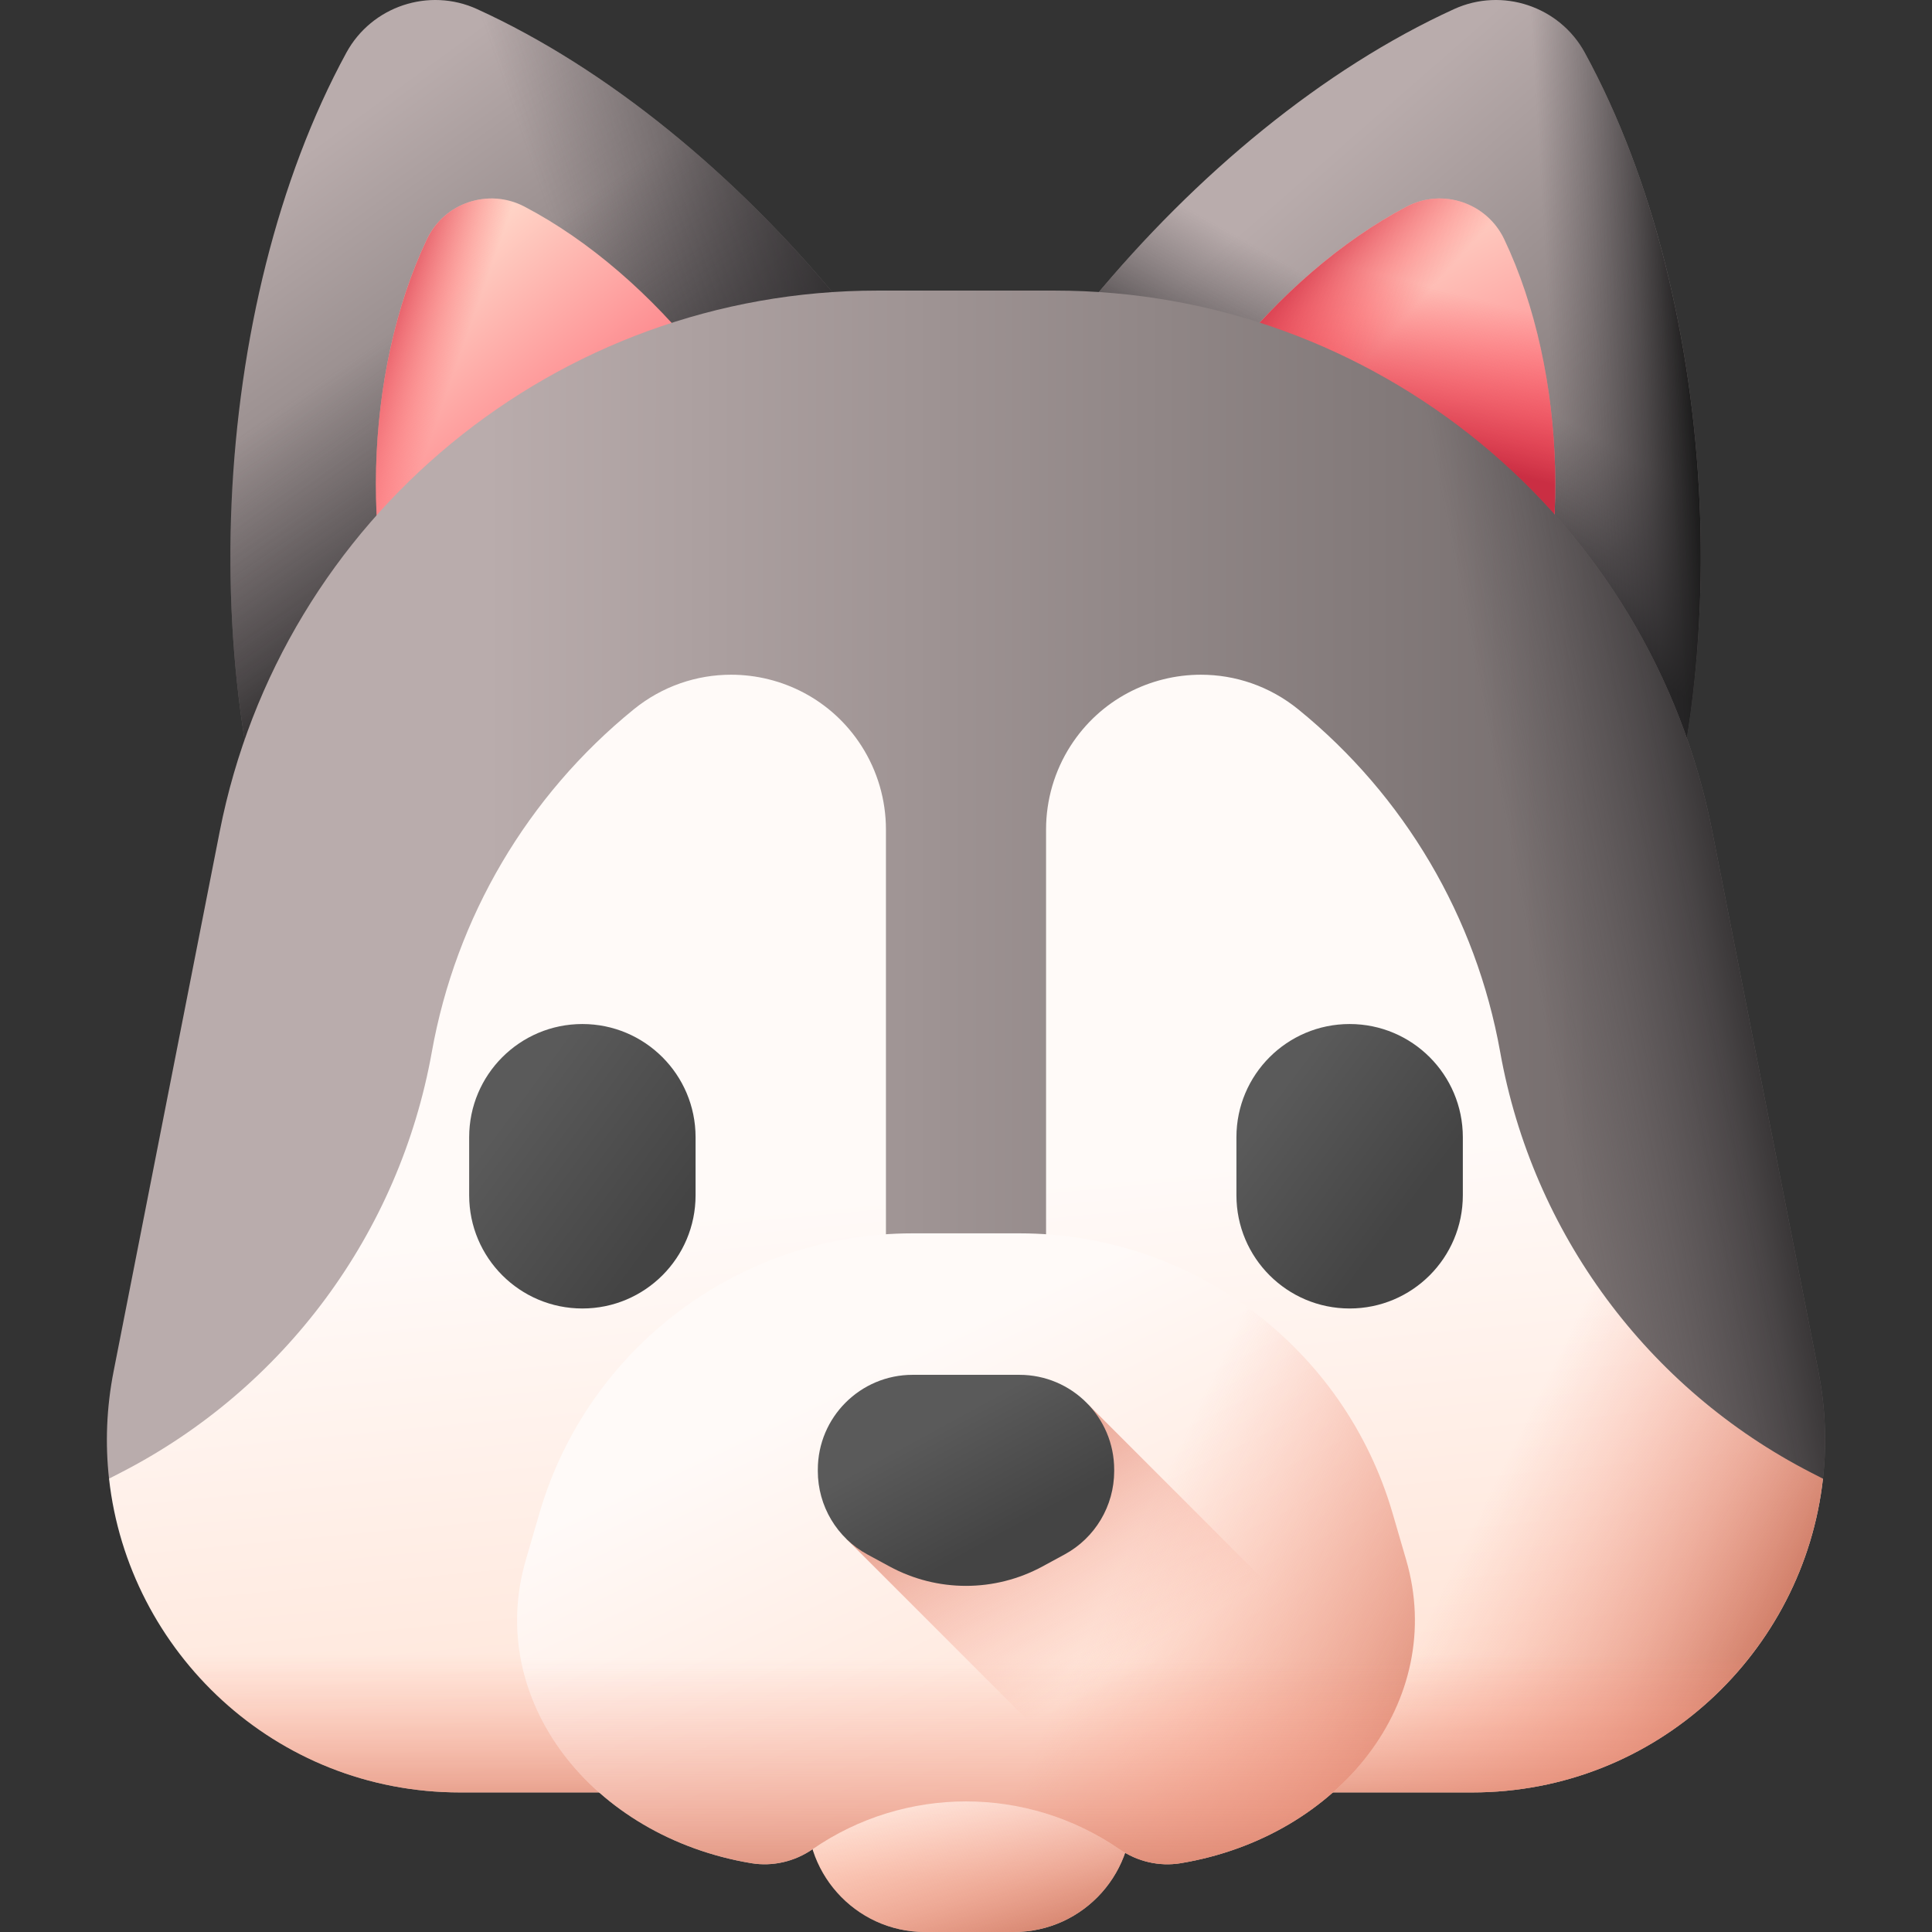 <svg id="Capa_1" enable-background="new 0 0 512 512" height="512" viewBox="0 0 512 512" width="512" xmlns="http://www.w3.org/2000/svg" xmlns:xlink="http://www.w3.org/1999/xlink"><rect x="0" y="0" width="512" height="512" fill="#333333" stroke="none"/><linearGradient id="lg1"><stop offset="0" stop-color="#b9acac"/><stop offset="1" stop-color="#766e6e"/></linearGradient><linearGradient id="SVGID_1_" gradientUnits="userSpaceOnUse" x1="67.485" x2="137.392" xlink:href="#lg1" y1="50.066" y2="146.001"/><linearGradient id="lg2"><stop offset="0" stop-color="#433f43" stop-opacity="0"/><stop offset=".299" stop-color="#3e3b3e" stop-opacity=".3"/><stop offset=".642" stop-color="#302e30" stop-opacity=".643"/><stop offset="1" stop-color="#1a1a1a"/></linearGradient><linearGradient id="SVGID_00000122708111048958492170000011613880086762055079_" gradientUnits="userSpaceOnUse" x1="100.536" x2="147.391" xlink:href="#lg2" y1="90.273" y2="158.696"/><linearGradient id="SVGID_00000135669087005291330490000017128567359693059999_" gradientUnits="userSpaceOnUse" x1="161.741" x2="248.757" xlink:href="#lg2" y1="105.026" y2="75.277"/><linearGradient id="lg3"><stop offset="0" stop-color="#ffdfcf"/><stop offset="1" stop-color="#fd8087"/></linearGradient><linearGradient id="SVGID_00000079476460772118357920000001231063939635701897_" gradientUnits="userSpaceOnUse" x1="96.502" x2="139.636" xlink:href="#lg3" y1="76.127" y2="128.929"/><linearGradient id="lg4"><stop offset="0" stop-color="#fd4755" stop-opacity="0"/><stop offset=".259" stop-color="#f74452" stop-opacity=".259"/><stop offset=".628" stop-color="#e43b4c" stop-opacity=".628"/><stop offset="1" stop-color="#ca2e43"/></linearGradient><linearGradient id="SVGID_00000130641040814502345100000006755530276033907626_" gradientUnits="userSpaceOnUse" x1="114.411" x2="89.126" xlink:href="#lg4" y1="115.562" y2="106.638"/><linearGradient id="SVGID_00000158710211312689657730000010491836983577999762_" gradientUnits="userSpaceOnUse" x1="308.077" x2="394.345" xlink:href="#lg1" y1="78.891" y2="177.801"/><linearGradient id="SVGID_00000003078542596846696870000014386178370298907827_" gradientUnits="userSpaceOnUse" x1="394.403" x2="370.604" xlink:href="#lg2" y1="99.814" y2="142.207"/><linearGradient id="SVGID_00000072959268542787372650000013559789459859703691_" gradientUnits="userSpaceOnUse" x1="413.001" x2="450.186" xlink:href="#lg2" y1="126.604" y2="124.373"/><linearGradient id="SVGID_00000072238218946029585910000015614028295484112045_" gradientUnits="userSpaceOnUse" x1="330.354" x2="364.563" xlink:href="#lg3" y1="69.451" y2="139.357"/><linearGradient id="SVGID_00000013905028837315059520000008625098152419228293_" gradientUnits="userSpaceOnUse" x1="373.702" x2="363.29" xlink:href="#lg4" y1="74.589" y2="116.235"/><linearGradient id="SVGID_00000085230656556805935660000018186245156153736320_" gradientUnits="userSpaceOnUse" x1="350.997" x2="326.455" xlink:href="#lg4" y1="107.766" y2="85.455"/><linearGradient id="lg5"><stop offset="0" stop-color="#fffaf8"/><stop offset="1" stop-color="#ffdfcf"/></linearGradient><linearGradient id="SVGID_00000178902015995526099380000006966775712186613140_" gradientUnits="userSpaceOnUse" x1="248.817" x2="265.516" xlink:href="#lg5" y1="315.725" y2="492.729"/><linearGradient id="lg6"><stop offset="0" stop-color="#f89580" stop-opacity="0"/><stop offset=".26" stop-color="#f2917c" stop-opacity=".261"/><stop offset=".595" stop-color="#e2856f" stop-opacity=".597"/><stop offset=".971" stop-color="#c8725b" stop-opacity=".974"/><stop offset=".997" stop-color="#c5715a"/></linearGradient><linearGradient id="SVGID_00000074422591209718434620000002455206092677681034_" gradientUnits="userSpaceOnUse" x1="402.919" x2="485.472" xlink:href="#lg6" y1="379.278" y2="420.182"/><linearGradient id="SVGID_00000034084809588484003020000005395467769165479843_" gradientUnits="userSpaceOnUse" x1="256" x2="256" xlink:href="#lg6" y1="438.339" y2="493.794"/><linearGradient id="SVGID_00000147904811934119272790000008122916546513753014_" gradientUnits="userSpaceOnUse" x1="128.916" x2="421.65" xlink:href="#lg1" y1="242.436" y2="242.436"/><linearGradient id="SVGID_00000135687616340686011400000018199431235248669613_" gradientUnits="userSpaceOnUse" x1="400.336" x2="468.759" xlink:href="#lg2" y1="226.21" y2="212.823"/><linearGradient id="lg7"><stop offset="0" stop-color="#5a5a5a"/><stop offset="1" stop-color="#444"/></linearGradient><linearGradient id="SVGID_00000086670447574514524610000011085911628808450480_" gradientUnits="userSpaceOnUse" x1="134.768" x2="176.421" xlink:href="#lg7" y1="294.667" y2="325.328"/><linearGradient id="SVGID_00000125589800364402890450000008237305815401310369_" gradientUnits="userSpaceOnUse" x1="336.068" x2="373.092" xlink:href="#lg7" y1="292.872" y2="320.64"/><linearGradient id="SVGID_00000161592712562571713460000014102318241899477123_" gradientUnits="userSpaceOnUse" x1="258.456" x2="255.726" xlink:href="#lg5" y1="456.946" y2="499.259"/><linearGradient id="SVGID_00000183229162029400317920000016341289611357136544_" gradientUnits="userSpaceOnUse" x1="259.057" x2="275.436" xlink:href="#lg6" y1="466.319" y2="520.917"/><linearGradient id="SVGID_00000022558595918614210890000015521619080057273494_" gradientUnits="userSpaceOnUse" x1="226.616" x2="288.163" xlink:href="#lg5" y1="365.081" y2="493.002"/><linearGradient id="SVGID_00000121992384540181128400000014259719589661544100_" gradientUnits="userSpaceOnUse" x1="298.138" x2="400.582" xlink:href="#lg6" y1="413.27" y2="462.079"/><linearGradient id="SVGID_00000043443249644475702870000011970328719750957744_" gradientUnits="userSpaceOnUse" x1="256" x2="256" xlink:href="#lg6" y1="439.412" y2="513.499"/><linearGradient id="SVGID_00000026884783278523445290000015499622537817978552_" gradientUnits="userSpaceOnUse" x1="301.86" x2="253.856" xlink:href="#lg6" y1="438.821" y2="358.636"/><linearGradient id="SVGID_00000119831237256890471060000005485355172690412185_" gradientUnits="userSpaceOnUse" x1="249.338" x2="265.428" xlink:href="#lg7" y1="377.446" y2="406.945"/><g><g><g><path d="m91.79 13.961c6.707-12.31 21.891-17.373 34.643-11.551 69.188 31.586 135.735 112.139 151.837 185.186-74.138-34.415-158.156-6.392-196.8 65.617-30.953-68.086-26.069-172.461 10.32-239.252z" fill="url(#SVGID_1_)"/><path d="m91.79 13.961c6.707-12.31 21.891-17.373 34.643-11.551 69.188 31.586 135.735 112.139 151.837 185.186-74.138-34.415-158.156-6.392-196.8 65.617-30.953-68.086-26.069-172.461 10.32-239.252z" fill="url(#SVGID_00000122708111048958492170000011613880086762055079_)"/><path d="m91.79 13.961c6.707-12.31 21.891-17.373 34.643-11.551 69.188 31.586 135.735 112.139 151.837 185.186-74.138-34.415-158.156-6.392-196.8 65.617-30.953-68.086-26.069-172.461 10.32-239.252z" fill="url(#SVGID_00000135669087005291330490000017128567359693059999_)"/><path d="m138.992 54.75c-9.48-4.965-21.232-1.047-25.835 8.614-16.713 35.073-18.315 86.407-2.839 120.447 20.27-37.771 64.341-52.471 103.229-34.419-8.051-36.52-40.14-76.618-74.555-94.642z" fill="url(#SVGID_00000079476460772118357920000001231063939635701897_)"/><path d="m138.992 54.75c-9.48-4.965-21.232-1.047-25.835 8.614-16.713 35.073-18.315 86.407-2.839 120.447 20.27-37.771 64.341-52.471 103.229-34.419-8.051-36.52-40.14-76.618-74.555-94.642z" fill="url(#SVGID_00000130641040814502345100000006755530276033907626_)"/></g><g><path d="m419.985 13.961c-6.707-12.31-21.891-17.373-34.643-11.551-69.188 31.586-135.735 112.139-151.837 185.186 74.138-34.415 158.156-6.392 196.8 65.617 30.954-68.086 26.07-172.461-10.32-239.252z" fill="url(#SVGID_00000158710211312689657730000010491836983577999762_)"/><path d="m419.985 13.961c-6.707-12.31-21.891-17.373-34.643-11.551-69.188 31.586-135.735 112.139-151.837 185.186 74.138-34.415 158.156-6.392 196.8 65.617 30.954-68.086 26.07-172.461-10.32-239.252z" fill="url(#SVGID_00000003078542596846696870000014386178370298907827_)"/><path d="m419.985 13.961c-6.707-12.31-21.891-17.373-34.643-11.551-69.188 31.586-135.735 112.139-151.837 185.186 74.138-34.415 158.156-6.392 196.8 65.617 30.954-68.086 26.07-172.461-10.32-239.252z" fill="url(#SVGID_00000072959268542787372650000013559789459859703691_)"/><path d="m372.784 54.75c9.48-4.965 21.232-1.047 25.835 8.614 16.713 35.073 18.315 86.407 2.839 120.447-20.27-37.771-64.341-52.471-103.229-34.419 8.05-36.52 40.139-76.618 74.555-94.642z" fill="url(#SVGID_00000072238218946029585910000015614028295484112045_)"/><path d="m372.784 54.75c9.48-4.965 21.232-1.047 25.835 8.614 16.713 35.073 18.315 86.407 2.839 120.447-20.27-37.771-64.341-52.471-103.229-34.419 8.05-36.52 40.139-76.618 74.555-94.642z" fill="url(#SVGID_00000013905028837315059520000008625098152419228293_)"/><path d="m372.784 54.75c9.48-4.965 21.232-1.047 25.835 8.614 16.713 35.073 18.315 86.407 2.839 120.447-20.27-37.771-64.341-52.471-103.229-34.419 8.05-36.52 40.139-76.618 74.555-94.642z" fill="url(#SVGID_00000085230656556805935660000018186245156153736320_)"/></g></g><g><path d="m483.104 391.86c-5.079 45.854-43.981 83.154-93.029 83.154h-268.15c-49.048 0-87.95-37.3-93.029-83.154l53.674-126.108c30.676-72.072 103.668-117.582 181.762-111.53 1.43.111 2.858.237 4.286.378 61.959 6.127 116.276 44.084 144.492 99.584z" fill="url(#SVGID_00000178902015995526099380000006966775712186613140_)"/><path d="m268.618 154.6c-1.427-.141-2.856-.267-4.286-.378-4.502-.349-8.985-.519-13.446-.53v321.321h139.189c49.048 0 87.95-37.3 93.029-83.154l-69.994-137.675c-28.216-55.5-82.533-93.457-144.492-99.584z" fill="url(#SVGID_00000074422591209718434620000002455206092677681034_)"/><path d="m28.896 391.86c5.079 45.854 43.981 83.154 93.029 83.154h268.151c49.048 0 87.95-37.3 93.029-83.154l-26.902-27.517h-400.405z" fill="url(#SVGID_00000034084809588484003020000005395467769165479843_)"/><path d="m483.104 391.86-3.092-1.591c-43.383-22.267-73.877-63.505-82.454-111.504-3.194-17.843-9.537-34.817-18.588-50.188-9.063-15.371-20.834-29.14-34.896-40.572-7.64-6.207-16.771-9.198-25.822-9.198-13.43 0-26.68 6.58-34.568 18.892-2.111 3.296-3.724 6.873-4.819 10.598-1.083 3.713-1.648 7.595-1.648 11.511v188.056h-42.435v-188.057c0-3.916-.564-7.799-1.648-11.511-1.095-3.724-2.709-7.302-4.819-10.598-7.889-12.313-21.138-18.892-34.568-18.892-9.051 0-18.182 2.991-25.822 9.198-14.062 11.432-25.833 25.201-34.896 40.572-9.051 15.371-15.394 32.345-18.588 50.188-8.577 47.999-39.071 89.237-82.454 111.504l-3.092 1.591c-1.027-9.22-.688-18.791 1.219-28.474l28.113-143.036c16.376-83.278 89.395-143.341 174.264-143.341h47.017c84.869 0 157.889 60.063 174.264 143.341l28.113 143.036c1.908 9.684 2.246 19.254 1.219 28.475z" fill="url(#SVGID_00000147904811934119272790000008122916546513753014_)"/><path d="m453.773 220.349c-16.376-83.278-89.395-143.341-174.264-143.341h-46.003v132.746c.825 3.268 1.278 6.645 1.278 10.053v188.056h42.435v-188.056c0-3.916.564-7.799 1.648-11.511 1.095-3.724 2.709-7.302 4.819-10.598 7.889-12.313 21.138-18.892 34.568-18.892 9.051 0 18.181 2.991 25.822 9.198 14.062 11.432 25.833 25.201 34.896 40.573 9.051 15.371 15.394 32.345 18.588 50.188 8.577 47.999 39.071 89.237 82.454 111.504l3.092 1.591c1.027-9.22.688-18.791-1.219-28.474z" fill="url(#SVGID_00000135687616340686011400000018199431235248669613_)"/><g><path d="m154.334 346.762c-16.568 0-30-13.431-30-30v-15.384c0-16.568 13.431-30 30-30 16.568 0 30 13.431 30 30v15.384c0 16.569-13.431 30-30 30z" fill="url(#SVGID_00000086670447574514524610000011085911628808450480_)"/><path d="m357.666 346.762c-16.569 0-30-13.431-30-30v-15.384c0-16.568 13.431-30 30-30 16.568 0 30 13.431 30 30v15.384c-.001 16.569-13.432 30-30 30z" fill="url(#SVGID_00000125589800364402890450000008237305815401310369_)"/></g><g><g><path d="m268.666 512h-23.502c-18.658 0-33.154-16.253-31.029-34.79l8.336-72.709h68.887l8.336 72.709c2.127 18.537-12.369 34.79-31.028 34.79z" fill="url(#SVGID_00000161592712562571713460000014102318241899477123_)"/><path d="m268.666 512h-23.502c-18.658 0-33.154-16.253-31.029-34.79l8.336-72.709h68.887l8.336 72.709c2.127 18.537-12.369 34.79-31.028 34.79z" fill="url(#SVGID_00000183229162029400317920000016341289611357136544_)"/></g><path d="m372.649 413.38-3.604-12.368c-12.806-43.946-53.085-74.162-98.858-74.162h-28.373c-45.774 0-86.053 30.217-98.858 74.163l-3.604 12.368c-10.847 37.222 17.619 73.36 59.724 80.38 5.688.948 11.523-.426 16.269-3.701 24.473-16.887 56.837-16.887 81.311 0 4.746 3.275 10.581 4.65 16.269 3.701 42.105-7.021 70.57-43.159 59.724-80.381z" fill="url(#SVGID_00000022558595918614210890000015521619080057273494_)"/><path d="m369.045 401.012c-12.806-43.946-53.085-74.162-98.858-74.162h-14.187v150.544c14.209 0 28.419 4.222 40.655 12.665 4.746 3.275 10.581 4.65 16.269 3.701 42.105-7.02 70.571-43.158 59.724-80.38z" fill="url(#SVGID_00000121992384540181128400000014259719589661544100_)"/><path d="m142.955 401.012-3.604 12.368c-10.847 37.222 17.619 73.36 59.724 80.38 5.688.948 11.523-.426 16.269-3.701 24.473-16.887 56.837-16.887 81.311 0 4.746 3.275 10.581 4.65 16.269 3.701 42.105-7.02 70.571-43.158 59.724-80.38l-3.604-12.368c-.443-1.521-.927-3.021-1.435-4.509h-223.219c-.508 1.488-.992 2.988-1.435 4.509z" fill="url(#SVGID_00000043443249644475702870000011970328719750957744_)"/><path d="m369.582 453.397-81.183-81.183-64.065 35.654 86.144 86.144c.816-.042 1.633-.117 2.447-.253 26.281-4.381 47.247-20.108 56.657-40.362z" fill="url(#SVGID_00000026884783278523445290000015499622537817978552_)"/><path d="m276.263 415.128 5.863-3.181c8.1-4.395 13.144-12.871 13.144-22.086v-.392c0-13.877-11.25-25.127-25.127-25.127h-28.285c-13.877 0-25.127 11.25-25.127 25.127v.392c0 9.215 5.044 17.691 13.144 22.086l5.863 3.181c12.637 6.857 27.887 6.857 40.525 0z" fill="url(#SVGID_00000119831237256890471060000005485355172690412185_)"/></g></g></g></svg>